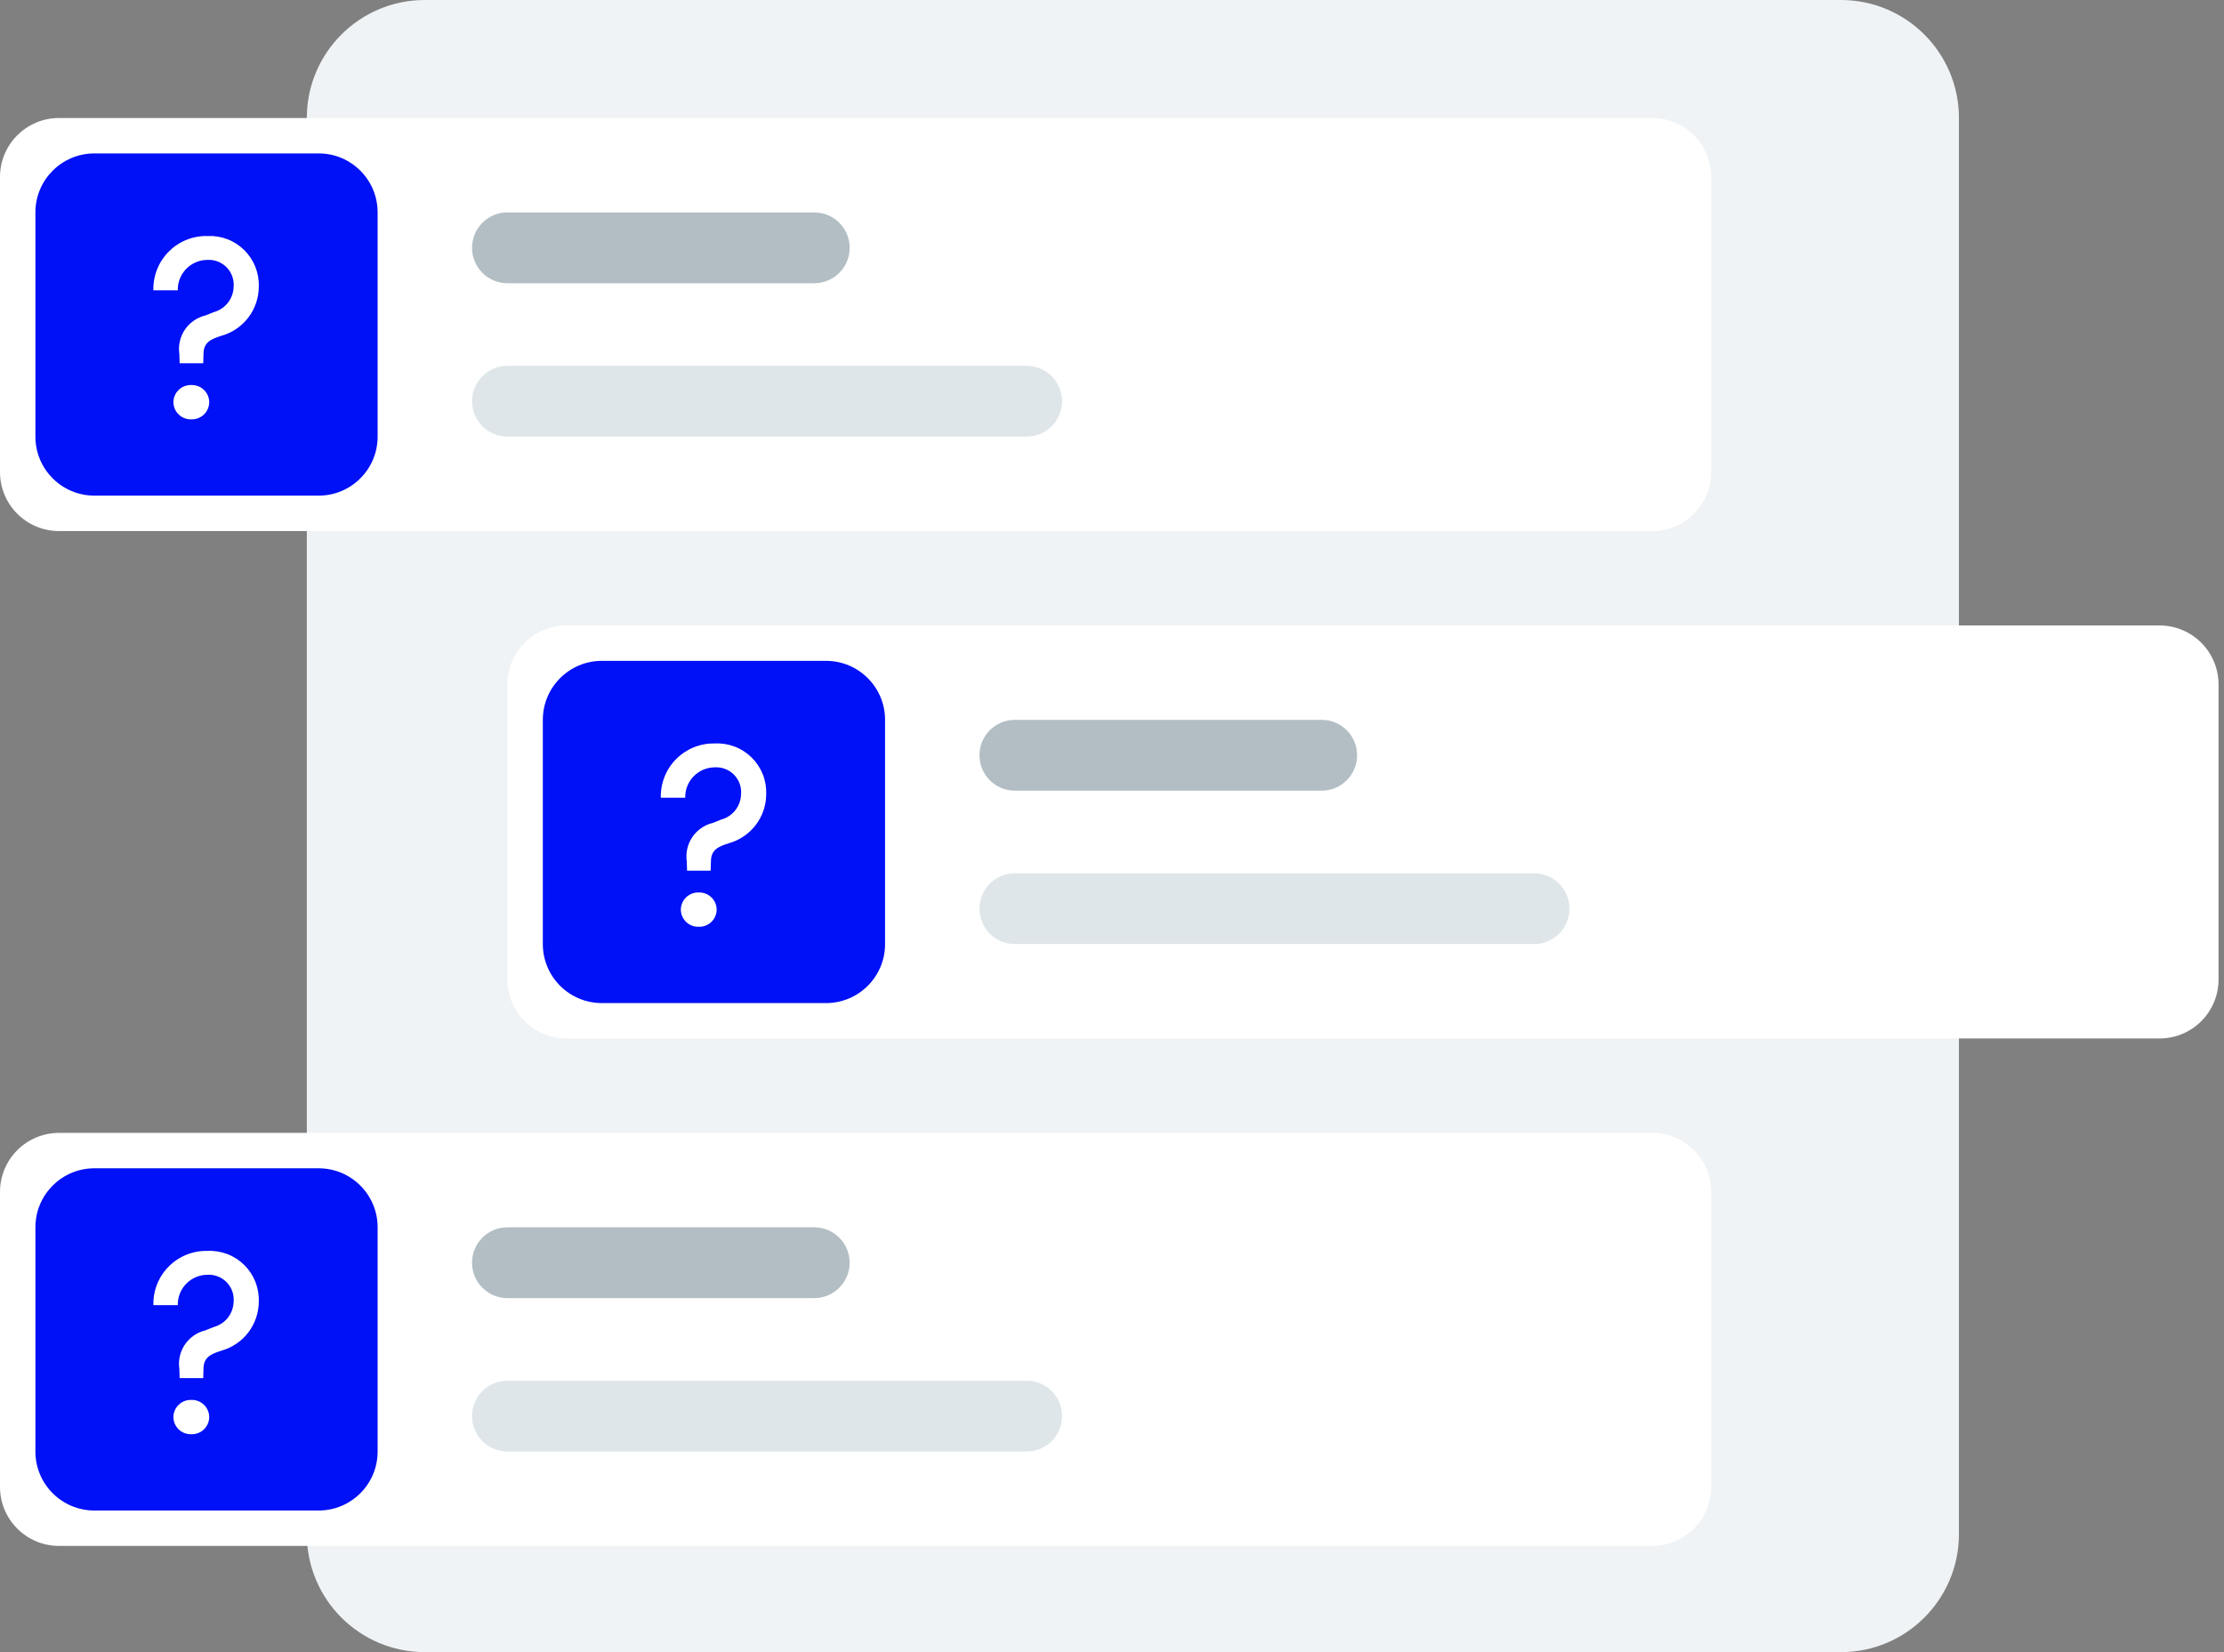 <svg width="175" height="130" viewBox="0 0 175 130" fill="none" xmlns="http://www.w3.org/2000/svg">
<rect x="0" y="0" width="175" height="130" fill="#808080" stroke="none"/>
<path d="M144.857 0H33.428C28.3 0 24.143 4.157 24.143 9.286V120.714C24.143 125.843 28.3 130 33.428 130H144.857C149.985 130 154.143 125.843 154.143 120.714V9.286C154.143 4.157 149.985 0 144.857 0Z" fill="#F0F3F5"/>
<path d="M130 9.286H4.643C2.079 9.286 0 11.364 0 13.929V37.143C0 39.707 2.079 41.786 4.643 41.786H130C132.564 41.786 134.643 39.707 134.643 37.143V13.929C134.643 11.364 132.564 9.286 130 9.286Z" fill="white"/>
<path d="M64.071 16.714H39.928C38.39 16.714 37.143 17.961 37.143 19.5C37.143 21.038 38.39 22.286 39.928 22.286H64.071C65.61 22.286 66.857 21.038 66.857 19.5C66.857 17.961 65.61 16.714 64.071 16.714Z" fill="#B2BEC3"/>
<path d="M80.786 28.786H39.928C38.39 28.786 37.143 30.033 37.143 31.571C37.143 33.11 38.39 34.357 39.928 34.357H80.786C82.324 34.357 83.571 33.11 83.571 31.571C83.571 30.033 82.324 28.786 80.786 28.786Z" fill="#DFE6E9"/>
<path d="M25.072 12.071H7.429C4.864 12.071 2.786 14.15 2.786 16.714V34.357C2.786 36.921 4.864 39 7.429 39H25.072C27.636 39 29.714 36.921 29.714 34.357V16.714C29.714 14.15 27.636 12.071 25.072 12.071Z" fill="#0010F7"/>
<path d="M14.135 28.581H15.992L16.012 27.866C16.012 26.927 16.605 26.681 17.442 26.416C18.282 26.177 19.022 25.671 19.549 24.974C20.076 24.278 20.362 23.428 20.363 22.555C20.382 22.021 20.289 21.49 20.092 20.994C19.894 20.499 19.596 20.049 19.216 19.675C18.835 19.301 18.382 19.009 17.883 18.819C17.384 18.629 16.852 18.545 16.319 18.571C15.755 18.559 15.195 18.661 14.673 18.872C14.15 19.082 13.676 19.397 13.279 19.796C12.881 20.196 12.569 20.672 12.361 21.195C12.154 21.719 12.054 22.279 12.069 22.843H13.99C13.982 22.532 14.037 22.223 14.151 21.933C14.265 21.643 14.435 21.38 14.652 21.157C14.87 20.934 15.129 20.757 15.415 20.636C15.702 20.514 16.009 20.451 16.32 20.451C16.601 20.434 16.882 20.479 17.144 20.581C17.405 20.683 17.642 20.84 17.838 21.041C18.034 21.243 18.184 21.484 18.278 21.749C18.372 22.014 18.408 22.295 18.384 22.575C18.371 23.028 18.214 23.465 17.934 23.822C17.655 24.179 17.268 24.436 16.831 24.557L16.157 24.824C15.497 24.983 14.921 25.384 14.543 25.948C14.164 26.512 14.011 27.197 14.114 27.868L14.135 28.581ZM15.054 32.996C15.236 33.002 15.417 32.972 15.587 32.907C15.757 32.843 15.912 32.744 16.044 32.618C16.175 32.492 16.28 32.342 16.352 32.175C16.424 32.007 16.462 31.828 16.463 31.646C16.462 31.464 16.424 31.284 16.352 31.117C16.279 30.95 16.175 30.8 16.043 30.674C15.912 30.548 15.757 30.45 15.587 30.386C15.417 30.321 15.236 30.291 15.054 30.297C14.872 30.291 14.691 30.321 14.521 30.386C14.351 30.45 14.196 30.548 14.065 30.674C13.933 30.8 13.828 30.95 13.756 31.117C13.684 31.284 13.646 31.464 13.644 31.646C13.646 31.828 13.684 32.007 13.756 32.175C13.828 32.342 13.933 32.492 14.064 32.618C14.195 32.744 14.351 32.843 14.521 32.907C14.691 32.972 14.872 33.002 15.054 32.996Z" fill="white"/>
<path d="M44.571 49.214H169.928C171.16 49.214 172.341 49.703 173.211 50.574C174.082 51.445 174.571 52.626 174.571 53.857V77.071C174.571 78.303 174.082 79.484 173.211 80.354C172.341 81.225 171.16 81.714 169.928 81.714H44.571C43.34 81.714 42.159 81.225 41.288 80.354C40.418 79.484 39.928 78.303 39.928 77.071V53.857C39.928 52.626 40.418 51.445 41.288 50.574C42.159 49.703 43.34 49.214 44.571 49.214V49.214Z" fill="white"/>
<path d="M104 56.643H79.857C78.319 56.643 77.072 57.89 77.072 59.428C77.072 60.967 78.319 62.214 79.857 62.214H104C105.539 62.214 106.786 60.967 106.786 59.428C106.786 57.89 105.539 56.643 104 56.643Z" fill="#B2BEC3"/>
<path d="M120.714 68.714H79.857C78.318 68.714 77.071 69.962 77.071 71.5C77.071 73.039 78.318 74.286 79.857 74.286H120.714C122.253 74.286 123.5 73.039 123.5 71.5C123.5 69.962 122.253 68.714 120.714 68.714Z" fill="#DFE6E9"/>
<path d="M65 52H47.357C44.793 52 42.714 54.079 42.714 56.643V74.286C42.714 76.85 44.793 78.929 47.357 78.929H65C67.564 78.929 69.643 76.85 69.643 74.286V56.643C69.643 54.079 67.564 52 65 52Z" fill="#0010F7"/>
<path d="M54.063 68.51H55.92L55.941 67.795C55.941 66.855 56.533 66.61 57.371 66.344C58.211 66.106 58.95 65.599 59.477 64.903C60.005 64.206 60.29 63.357 60.292 62.483C60.31 61.95 60.218 61.419 60.02 60.923C59.823 60.427 59.524 59.978 59.144 59.604C58.764 59.229 58.31 58.938 57.812 58.748C57.313 58.558 56.78 58.473 56.247 58.5C55.684 58.488 55.124 58.59 54.601 58.8C54.079 59.011 53.605 59.326 53.207 59.725C52.81 60.124 52.498 60.6 52.29 61.124C52.082 61.648 51.983 62.208 51.998 62.771H53.918C53.911 62.46 53.966 62.151 54.08 61.862C54.193 61.572 54.364 61.308 54.581 61.085C54.798 60.863 55.057 60.685 55.344 60.564C55.63 60.443 55.938 60.38 56.249 60.379C56.529 60.363 56.81 60.407 57.072 60.509C57.334 60.611 57.571 60.768 57.767 60.97C57.962 61.171 58.112 61.413 58.206 61.677C58.301 61.942 58.337 62.224 58.312 62.504C58.3 62.957 58.142 63.394 57.863 63.751C57.583 64.108 57.197 64.365 56.76 64.486L56.086 64.753C55.425 64.912 54.849 65.313 54.471 65.877C54.093 66.44 53.94 67.126 54.043 67.797L54.063 68.51ZM54.982 72.924C55.164 72.931 55.346 72.901 55.516 72.836C55.686 72.771 55.841 72.673 55.972 72.547C56.104 72.421 56.209 72.27 56.281 72.103C56.353 71.936 56.391 71.756 56.392 71.574C56.39 71.392 56.352 71.213 56.28 71.046C56.208 70.879 56.103 70.728 55.972 70.603C55.84 70.477 55.685 70.379 55.515 70.314C55.345 70.249 55.164 70.219 54.982 70.226C54.801 70.219 54.62 70.249 54.45 70.314C54.28 70.379 54.124 70.477 53.993 70.603C53.862 70.728 53.757 70.879 53.685 71.046C53.612 71.213 53.575 71.392 53.573 71.574C53.574 71.756 53.612 71.936 53.684 72.103C53.756 72.27 53.861 72.421 53.992 72.547C54.124 72.673 54.279 72.771 54.449 72.836C54.619 72.901 54.801 72.931 54.982 72.924Z" fill="white"/>
<path d="M4.643 89.143H130C131.231 89.143 132.412 89.632 133.283 90.503C134.154 91.374 134.643 92.554 134.643 93.786V117C134.643 118.231 134.154 119.412 133.283 120.283C132.412 121.154 131.231 121.643 130 121.643H4.643C3.411 121.643 2.231 121.154 1.36 120.283C0.489 119.412 0 118.231 0 117L0 93.786C0 92.554 0.489 91.374 1.36 90.503C2.231 89.632 3.411 89.143 4.643 89.143V89.143Z" fill="white"/>
<path d="M64.071 96.572H39.928C38.39 96.572 37.143 97.819 37.143 99.357C37.143 100.896 38.39 102.143 39.928 102.143H64.071C65.61 102.143 66.857 100.896 66.857 99.357C66.857 97.819 65.61 96.572 64.071 96.572Z" fill="#B2BEC3"/>
<path d="M80.786 108.643H39.928C38.39 108.643 37.143 109.89 37.143 111.429C37.143 112.967 38.39 114.214 39.928 114.214H80.786C82.324 114.214 83.571 112.967 83.571 111.429C83.571 109.89 82.324 108.643 80.786 108.643Z" fill="#DFE6E9"/>
<path d="M25.071 91.929H7.428C4.864 91.929 2.786 94.007 2.786 96.572V114.215C2.786 116.779 4.864 118.857 7.428 118.857H25.071C27.636 118.857 29.714 116.779 29.714 114.215V96.572C29.714 94.007 27.636 91.929 25.071 91.929Z" fill="#0010F7"/>
<path d="M14.134 108.439H15.992L16.012 107.724C16.012 106.784 16.605 106.539 17.442 106.273C18.282 106.034 19.022 105.528 19.549 104.832C20.076 104.135 20.362 103.286 20.363 102.412C20.382 101.879 20.289 101.348 20.092 100.852C19.894 100.356 19.596 99.907 19.216 99.532C18.835 99.158 18.381 98.867 17.883 98.677C17.384 98.487 16.852 98.402 16.319 98.429C15.755 98.416 15.195 98.519 14.673 98.729C14.15 98.94 13.676 99.254 13.279 99.654C12.881 100.053 12.569 100.529 12.361 101.053C12.153 101.577 12.054 102.137 12.069 102.7H13.99C13.982 102.389 14.037 102.08 14.151 101.79C14.265 101.501 14.435 101.237 14.652 101.014C14.869 100.792 15.129 100.614 15.415 100.493C15.702 100.372 16.009 100.309 16.32 100.308C16.601 100.292 16.882 100.336 17.143 100.438C17.405 100.54 17.642 100.697 17.838 100.899C18.034 101.1 18.184 101.341 18.278 101.606C18.372 101.871 18.408 102.153 18.384 102.433C18.371 102.886 18.214 103.323 17.934 103.68C17.655 104.036 17.268 104.294 16.831 104.414L16.157 104.682C15.497 104.841 14.921 105.242 14.542 105.806C14.164 106.369 14.011 107.055 14.114 107.726L14.134 108.439ZM15.054 112.853C15.236 112.86 15.417 112.83 15.587 112.765C15.757 112.7 15.912 112.602 16.044 112.476C16.175 112.35 16.28 112.199 16.352 112.032C16.424 111.865 16.462 111.685 16.463 111.503C16.462 111.321 16.424 111.142 16.352 110.975C16.279 110.808 16.174 110.657 16.043 110.531C15.912 110.406 15.757 110.308 15.587 110.243C15.417 110.178 15.236 110.148 15.054 110.155C14.872 110.148 14.691 110.178 14.521 110.243C14.351 110.308 14.196 110.406 14.065 110.531C13.933 110.657 13.828 110.808 13.756 110.975C13.684 111.142 13.646 111.321 13.644 111.503C13.646 111.685 13.684 111.865 13.755 112.032C13.828 112.199 13.932 112.35 14.064 112.476C14.195 112.602 14.351 112.7 14.521 112.765C14.691 112.83 14.872 112.86 15.054 112.853Z" fill="white"/>
</svg>
